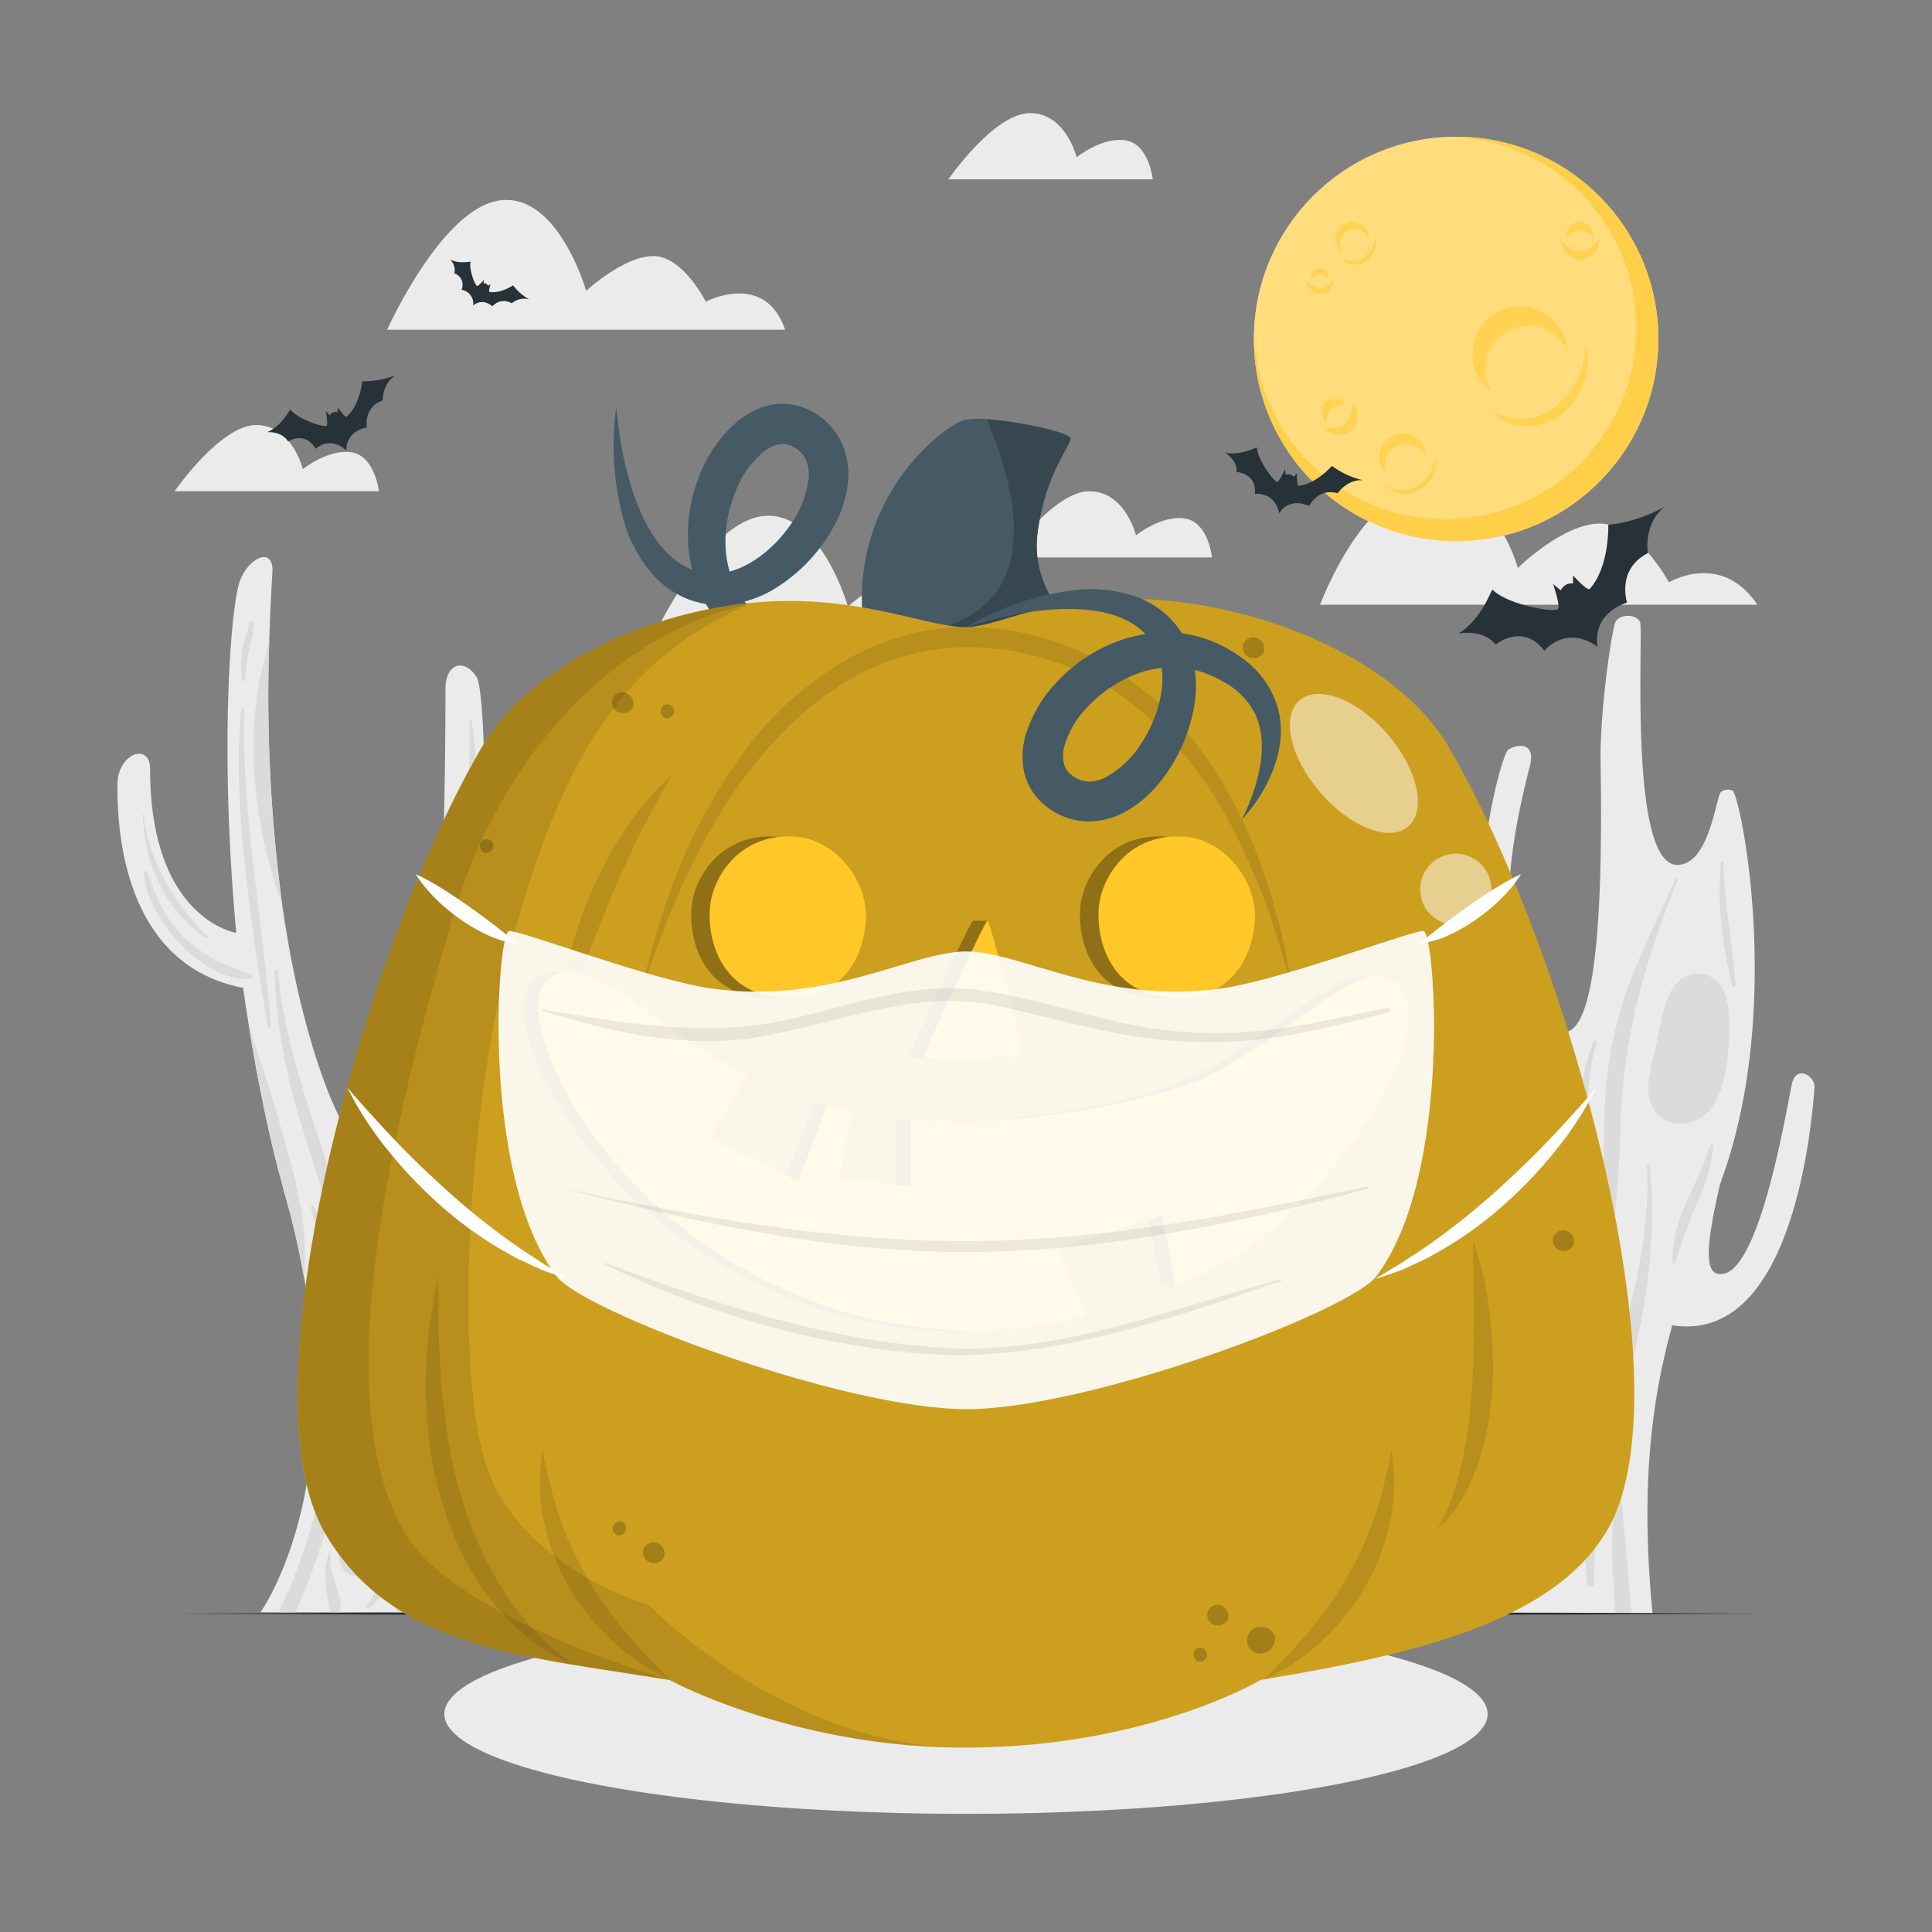<svg xmlns="http://www.w3.org/2000/svg" viewBox="0 0 500 500"><rect x="0" y="0" width="500" height="500" fill="#808080" stroke="none"/><g id="freepik--background-complete--inject-17"><path d="M454.82,156.51H341.64s11.22-30.65,28.49-30.65S392.81,147,392.81,147s11.65-11.5,21.23-11.5,17.89,15.19,17.89,15.19S445.46,142.54,454.82,156.51Z" style="fill:#ebebeb"></path><path d="M98.07,127.14H45.18S57,110,66.31,110s12.06,11.41,12.06,11.41S85,116.1,91,117.06,98.07,127.14,98.07,127.14Z" style="fill:#ebebeb"></path><path d="M298.33,46.41h-52.9s11.82-17.13,21.13-17.13S278.63,40.7,278.63,40.7s6.57-5.33,12.66-4.38S298.33,46.41,298.33,46.41Z" style="fill:#ebebeb"></path><path d="M313.67,144.26H260.78s11.81-17.12,21.13-17.12S294,138.55,294,138.55s6.57-5.32,12.66-4.37S313.67,144.26,313.67,144.26Z" style="fill:#ebebeb"></path><path d="M203.19,85.33h-103s14.11-31.5,29.2-33.47,22.31,23.41,22.31,23.41,9.74-9,17.39-9,13.57,11.81,13.57,11.81S197.94,70,203.19,85.33Z" style="fill:#ebebeb"></path><path d="M271,167.06h-103s14.11-31.5,29.2-33.47S219.45,157,219.45,157s9.74-9,17.39-9,13.56,11.81,13.56,11.81S265.72,151.74,271,167.06Z" style="fill:#ebebeb"></path><path d="M469.6,281.47c-.74,9.36-5.44,66.45-36.82,61.51-5.26,19.12-8.32,41.37-5.11,74.49H360.11s-7.07-44,15.43-81.88c17.2-28.91,22.31-48.7,22.31-54.15s-12.75-21.88-14.11-42.67,5.06-43.1,6.42-44.53,7.52-2.92,5.79,3.91c-.64,2.48-1.66,6.56-2.65,11.36-1.72,8.47-3.32,19.18-2.46,27.31,1.11,10.26,6.08,26.28,11.66,29.71a3.58,3.58,0,0,0,4.12,0c7.06-4.62,8.14-36.58,7.61-69.62-.21-12.61,2.87-34,3.89-36s5.21-2.08,6.31,0c1,1.9-3.16,62.92,9.64,62.92,8.48,0,10-18,11.37-18.93a3.16,3.16,0,0,1,3-.28c2.27,2.67,12.69,54.88-2.08,98.39-.43,1.27-.86,2.53-1.3,3.78h0c-3,13.33-4.29,22.09-.48,22.87,10.13,2.09,17.11-38.93,19.1-48.85C464.73,275.28,469.84,278.48,469.6,281.47Z" style="fill:#ebebeb"></path><path d="M447.25,272.3c-.61,7.15-2.5,17.15-11.1,18.44a8,8,0,0,1-8.7-4.61c-1.77-3.84-.58-8.11.34-12,.41-1.77.78-3.59,1.17-5.41.57-3.34,1.38-7.72,3-11.16a8.14,8.14,0,0,1,1.23-2.14A7.09,7.09,0,0,1,439.5,252C449,252.39,447.8,266,447.25,272.3Z" style="fill:#dbdbdb"></path><path d="M395.51,325.54c-1.87,4.19-3.8,8.35-5.73,12.51a.91.91,0,0,1,0,.77,161.87,161.87,0,0,0-13,40.13c-2.34,12.87-2.2,25.57-2.23,38.52h-5.47c-2.38-8.84-2-18.83-.79-27.63a138.18,138.18,0,0,1,8.88-32.59c4.07-10.21,9.13-19.95,14.05-29.77a107.83,107.83,0,0,0,6.87-16.25c1.71-5.43,2.87-11,4.37-16.5.22-.82,1.62-.67,1.5.2A109.26,109.26,0,0,1,395.51,325.54Z" style="fill:#dbdbdb"></path><path d="M403.46,328.2a90.3,90.3,0,0,0-12.62,33.21,78.27,78.27,0,0,0-.85,17.43c.45,6.65,1.37,13.15,1.22,19.83,0,.82,1.28,1,1.45.2,2.42-11.46.45-23.5,1.59-35.11a101.39,101.39,0,0,1,10-35.11A.44.44,0,0,0,403.46,328.2Z" style="fill:#dbdbdb"></path><path d="M433.56,227.51c-4.16,9.66-9.05,18.92-12.57,28.87a104.33,104.33,0,0,0-5.74,32.13c-.31,11.35-.31,22.68-1.43,34-1.17,11.85-3.42,23.48-5.48,35.19-.16.91,1.15,1.31,1.4.39A282.5,282.5,0,0,0,419.38,292c.43-22.15,6.32-43.8,14.82-64.21C434.35,227.42,433.72,227.15,433.56,227.51Z" style="fill:#dbdbdb"></path><path d="M426.93,301.75c0-.44-.73-.46-.71,0,1.14,18.5-4.49,36.88-9,54.65A241.38,241.38,0,0,0,412,382.75c-1.21,8.86-2.32,18.14-1.22,27.06a.89.89,0,0,0,1.77,0,143.27,143.27,0,0,1,2.73-27.64c1.95-9.08,4.43-18.05,6.6-27.08C426.09,337.47,428.87,319.92,426.93,301.75Z" style="fill:#dbdbdb"></path><path d="M422.34,417.47h-4.2c-.39-3.6-.51-7.26-.75-10.54-.53-7.14.16-14,.72-21.13a.77.77,0,0,1,1.54,0c.19,6.82,1.13,13.64,1.61,20.46.23,3.17.5,6.34.86,9.51C422.18,416.33,422.26,416.9,422.34,417.47Z" style="fill:#dbdbdb"></path><path d="M400.08,359.73c0-.35-.58-.37-.56,0,.35,7.48-.08,15-.26,22.5s-1.2,15.12-.66,22.48a.59.59,0,0,0,1.16.16c2.06-6.85,2.14-14.85,2.18-21.95C402,375.1,401,367.48,400.08,359.73Z" style="fill:#dbdbdb"></path><path d="M385.28,400.7a94.41,94.41,0,0,1-1,16.77h-3.45A80.32,80.32,0,0,1,381.4,400c.88-7.6,1.73-15.22,2.76-22.79.09-.68,1.16-.49,1.15.15C385.25,385.16,385.23,392.92,385.28,400.7Z" style="fill:#dbdbdb"></path><path d="M442.57,296.29c-3,10.47-10.15,19.09-9.68,30.42a.3.3,0,0,0,.58.08c2-5.48,3.49-10.74,6-16a46,46,0,0,0,3.95-14.34C443.53,295.89,442.71,295.82,442.57,296.29Z" style="fill:#dbdbdb"></path><path d="M446.06,223.33c0-.44-.61-.41-.66,0-1.17,10.67.51,21.41,2.86,31.8a.45.45,0,0,0,.88-.12C448.5,244.41,446.23,234,446.06,223.33Z" style="fill:#dbdbdb"></path><path d="M412.37,269.62c-5.08,12.44-3.74,25.95-3.51,39.1,0,.48.8.63.88.11,2-12.89-.48-26.35,3.48-39C413.39,269.31,412.58,269.12,412.37,269.62Z" style="fill:#dbdbdb"></path><path d="M30.39,203.06c0,8,0,46.35,32.54,52.6,0,0,.53,4,1.56,10.37,1.24,7.68,3.22,18.71,5.85,29.93a.22.22,0,0,0,0,.08c.91,3.86,1.89,7.74,3,11.51a.29.29,0,0,0,0,.09l.3,1.06a210.43,210.43,0,0,1,5.07,21.92c10,57.32-11.3,86.63-11.3,86.63h44.77S123.25,363.6,99.7,309.78c-4.35-10,13-18.06,20.55-36.59,6.42-15.7,6.24-92.95,3.12-97.92s-8.09-3.74-8.09,3.11,0,71-4.37,83.45-23,27.4-23,27.4S78.37,271.88,73,233.88v0a404.57,404.57,0,0,1-3.33-67.61s0,0,0,0q.24-8.67.82-18c.45-7.14-6.23-4-8.46,2.23s-5.35,42.34-.89,90.93c0,0-22.29-3.48-22.29-42.35C38.86,191.92,30.39,195,30.39,203.06Z" style="fill:#ebebeb"></path><path d="M90,309.26c2.57,9.71,6.09,19.16,8.64,28.89a214.37,214.37,0,0,1,5.76,29.9,169.07,169.07,0,0,1,.88,29.33c-.39,6.71-1.78,13.27-2.83,19.87h4.08c4.84-15.37,4.19-32.69,1.7-48.2a239.32,239.32,0,0,0-7.18-30c-3-10.08-5.87-20.37-9.69-30.17A.71.71,0,0,0,90,309.26Z" style="fill:#dbdbdb"></path><path d="M71.94,251.36c1.79,20.48,10,40.36,15.84,59.92a177.47,177.47,0,0,1,7,61.06.38.38,0,0,1-.76,0c-.19-11.19-.36-22.45-2.44-33.48-1.88-10-4.85-19.75-7.84-29.43-2.93-9.49-6.18-18.91-8.59-28.56a145.47,145.47,0,0,1-4.1-29.51C71.06,250.8,71.89,250.81,71.94,251.36Z" style="fill:#dbdbdb"></path><path d="M72,417.25h4.51c1.25-2.8,2.37-5.64,3.44-8.39a129.57,129.57,0,0,0,7-25.35,136.34,136.34,0,0,0-1.26-51c-.1-.48-.79-.27-.72.2a143.16,143.16,0,0,1-1.64,51.17,153.76,153.76,0,0,1-7.08,23.95C75.08,411.07,73.58,414.18,72,417.25Z" style="fill:#dbdbdb"></path><path d="M88.8,395.15c1-3.77,1.67-8.4,3.41-11.91a4,4,0,0,1,3.21-2.39.62.62,0,0,1,.31-.05l.46.07a3.91,3.91,0,0,1,.85.21,1.84,1.84,0,0,1,1.27,1.27s0,.07,0,.1c2,3.14,1.25,9.87,1,12.34-.43,3.85-1.47,14-7.52,13C85.9,407,87.8,398.81,88.8,395.15Z" style="fill:#dbdbdb"></path><path d="M64.49,266c1.24,7.68,3.22,18.71,5.85,29.93a.22.22,0,0,0,0,.08l1,3.83c.7,2.56,1.35,5.12,1.93,7.68a.29.29,0,0,0,0,.09l.3,1.06a210.43,210.43,0,0,1,5.07,21.92c1-9.62-.63-19.18-3.18-28.76C72.28,289.73,68.64,277.84,64.49,266Z" style="fill:#dbdbdb"></path><path d="M119.19,241.28a4.41,4.41,0,0,1,.42-2,1.45,1.45,0,0,1,1.45-.7,1.49,1.49,0,0,1,1.2,1c0,.07,0,.14.07.21a1.24,1.24,0,0,1,.2.47,3.65,3.65,0,0,1,0,.93,2.15,2.15,0,0,1-.52,2.37,1.56,1.56,0,0,1-2.42-.31A2.71,2.71,0,0,1,119.19,241.28Z" style="fill:#dbdbdb"></path><path d="M93.83,291.43c10.55-12.49,23-27.13,22.93-44.43,0-.43.6-.4.65,0,2.4,19-9.77,33.11-22.68,45.33A.64.64,0,0,1,93.83,291.43Z" style="fill:#dbdbdb"></path><path d="M95.44,299.8c.52-3.11,3-5.77,5-8.05,2.76-3.06,5.76-5.85,8.11-9.26a.43.43,0,0,1,.74.43,53.79,53.79,0,0,1-6.13,8.48c-2.4,2.86-4.35,6.18-6.87,8.9C95.92,300.71,95.37,300.26,95.44,299.8Z" style="fill:#dbdbdb"></path><path d="M121.54,186.31c0-.34.48-.32.52,0,2,15.18,2.36,31.4-.44,46.53-.09.48-.84.36-.84-.12C120.78,217.27,121.52,201.78,121.54,186.31Z" style="fill:#dbdbdb"></path><path d="M118.23,209.81c0-.12.19-.12.19,0,.08,10,.09,20.88-2.13,30.7a.53.53,0,0,1-1-.14C115.33,230.26,117.13,219.86,118.23,209.81Z" style="fill:#dbdbdb"></path><path d="M38.12,225.7c2.3,6.65,4.82,12.62,10.18,17.45a39.63,39.63,0,0,0,8.09,5.67c2.82,1.46,6,2.13,8.72,3.65a.44.44,0,0,1-.21.81c-6.6.78-14.13-4.57-18.41-9.12-4.64-4.92-8.8-11.43-9.25-18.35C37.2,225.29,38,225.24,38.12,225.7Z" style="fill:#dbdbdb"></path><path d="M37.14,210.66c1.33,12.41,7.91,22.89,16.5,31.58.24.24-.07.68-.37.48-10.71-7.1-16-19.6-16.33-32.06C36.93,210.52,37.13,210.53,37.14,210.66Z" style="fill:#dbdbdb"></path><path d="M62.4,183.49c.05-.46.74-.47.73,0-.49,27.58,4.87,54.69,7,82.09,0,.46-.72.57-.8.11C66.87,252.24,65,238.6,63.5,225,62,211.21,61.13,197.35,62.4,183.49Z" style="fill:#dbdbdb"></path><path d="M65.78,199.52A119.73,119.73,0,0,0,73,233.86a404.57,404.57,0,0,1-3.33-67.61,104.39,104.39,0,0,0-2.81,11.64A94.39,94.39,0,0,0,65.78,199.52Z" style="fill:#dbdbdb"></path><path d="M62.7,168.26c.37-2.46,1.41-4.71,1.88-7.14.1-.51,1-.53,1,0,.34,2.12-.33,3.9-.88,5.94a64.42,64.42,0,0,0-1.3,8.74.44.44,0,0,1-.88,0A32.24,32.24,0,0,1,62.7,168.26Z" style="fill:#dbdbdb"></path><path d="M92.34,302.59a108.45,108.45,0,0,1,12.37,34.21.38.38,0,0,1-.74.2c-3.85-11.46-8.24-22.75-12.3-34.13C91.53,302.47,92.14,302.24,92.34,302.59Z" style="fill:#dbdbdb"></path><path d="M81.22,312.21c2,4.12,4.24,10.17,3.34,14.8a.12.12,0,0,1-.21,0c-1.08-2-1.36-4.46-1.9-6.7-.63-2.61-1.43-5.17-2-7.77C80.29,312.08,81,311.73,81.22,312.21Z" style="fill:#dbdbdb"></path><path d="M94.92,415.58A31.71,31.71,0,0,0,100.41,402c1-5.89,2.15-12.22,1.08-18.17-.89-4.88-2.58-9.49-3.23-14.43a75.65,75.65,0,0,1-.21-17.73c0-.38.61-.39.6,0a74.35,74.35,0,0,0,2,20.38c1.35,5.52,3.52,10.85,3.49,16.61,0,8.78-1.38,21.35-8.4,27.51C95.31,416.55,94.56,416.08,94.92,415.58Z" style="fill:#dbdbdb"></path><path d="M85.41,417.25h2.65a11.2,11.2,0,0,0-.35-4.41c-.88-3.42-2.65-7.19-2.12-10.81,0-.2-.26-.37-.36-.15C83,407,84.8,412.09,85.41,417.25Z" style="fill:#dbdbdb"></path><path d="M86.1,398.77s0,0,0,0a2.4,2.4,0,0,0-.33,1.43s0,0,0,0A2.42,2.42,0,0,1,86.1,398.77Z" style="fill:#dbdbdb"></path></g><g id="freepik--Moon--inject-17"><circle cx="376.84" cy="87.73" r="52.33" style="fill:#fff"></circle><circle cx="376.84" cy="87.73" r="52.33" style="fill:#FFC727;opacity:0.6"></circle><path d="M413.85,124.74a52.34,52.34,0,0,1-89.32-38.49,49.48,49.48,0,1,0,50.84-50.83,52.33,52.33,0,0,1,38.48,89.32Z" style="fill:#FFC727;opacity:0.6"></path><g style="opacity:0.5"><path d="M349.85,104.08a4.62,4.62,0,0,1,1.49,3.36,5.07,5.07,0,0,1-1.48,3.69,4.57,4.57,0,0,1-3.83,1.32,5.53,5.53,0,0,1-3.29-1.58,17.12,17.12,0,0,0,3.25-.22,4,4,0,0,0,2.25-1.12,5.45,5.45,0,0,0,1.32-2.28A9.54,9.54,0,0,0,349.85,104.08Z" style="fill:#FFC727"></path><path d="M343.37,109.16a3,3,0,0,1-1.3-2.32,3.57,3.57,0,0,1,1-2.74,3.25,3.25,0,0,1,2.86-.93,3.49,3.49,0,0,1,2.25,1.36A16.21,16.21,0,0,0,346,105a2.94,2.94,0,0,0-1.28.73,4.1,4.1,0,0,0-.87,1.32A7.64,7.64,0,0,0,343.37,109.16Z" style="fill:#FFC727"></path><path d="M413.8,61.87a4.69,4.69,0,0,1-1.12,3.51,5.14,5.14,0,0,1-3.57,1.78,4.58,4.58,0,0,1-3.73-1.57A5.46,5.46,0,0,1,404,62.23a16.89,16.89,0,0,0,2.57,2,4.09,4.09,0,0,0,2.43.66,5.48,5.48,0,0,0,2.5-.82A9.82,9.82,0,0,0,413.8,61.87Z" style="fill:#FFC727"></path><path d="M405.57,61.36a3,3,0,0,1,.57-2.59,3.61,3.61,0,0,1,2.6-1.37,3.25,3.25,0,0,1,2.75,1.22,3.36,3.36,0,0,1,.77,2.5A16.2,16.2,0,0,0,410.32,60a2.83,2.83,0,0,0-1.44-.3,4.17,4.17,0,0,0-1.53.41A7.66,7.66,0,0,0,405.57,61.36Z" style="fill:#FFC727"></path><path d="M345,72.5a3.18,3.18,0,0,1-.76,2.38,3.45,3.45,0,0,1-2.43,1.21A3.09,3.09,0,0,1,339.24,75a3.75,3.75,0,0,1-1-2.29A11.63,11.63,0,0,0,340,74.1a2.76,2.76,0,0,0,1.65.44,3.64,3.64,0,0,0,1.7-.56A6.59,6.59,0,0,0,345,72.5Z" style="fill:#FFC727"></path><path d="M339.37,72.15a2.05,2.05,0,0,1,.39-1.77,2.43,2.43,0,0,1,1.77-.93,2.2,2.2,0,0,1,1.87.83,2.24,2.24,0,0,1,.53,1.7,11.19,11.19,0,0,0-1.32-.77,1.91,1.91,0,0,0-1-.21,3.1,3.1,0,0,0-1.05.28A5.48,5.48,0,0,0,339.37,72.15Z" style="fill:#FFC727"></path><path d="M397.56,84.49a11.09,11.09,0,0,1,8,6.1,12.27,12.27,0,1,0-19.39,10.92,11.18,11.18,0,0,1,11.36-17Z" style="fill:#FFC727"></path><path d="M410.34,89.43a15.85,15.85,0,0,1-.43,9.57,18.7,18.7,0,0,1-5.64,8,13.53,13.53,0,0,1-9.4,3.25,14.62,14.62,0,0,1-8.87-3.66,19.78,19.78,0,0,0,8.87,1.77,17.11,17.11,0,0,0,2.15-.3,12.1,12.1,0,0,0,2-.68,13.54,13.54,0,0,0,3.66-2.24c.56-.47,1.11-1,1.64-1.49s1-1.07,1.45-1.67a19.91,19.91,0,0,0,2.36-3.75A22.2,22.2,0,0,0,410.34,89.43Z" style="fill:#FFC727"></path><path d="M351.55,59.34a3.87,3.87,0,0,1,2.71,2.28,4.31,4.31,0,1,0-7,3.48,3.92,3.92,0,0,1,4.28-5.76Z" style="fill:#FFC727"></path><path d="M356,61.29a5.31,5.31,0,0,1-.22,3.4,6.52,6.52,0,0,1-2.13,2.79,4.77,4.77,0,0,1-3.45,1,4.92,4.92,0,0,1-3-1.55,7.22,7.22,0,0,0,3.08.66,4.69,4.69,0,0,0,2.72-1A7.85,7.85,0,0,0,356,61.29Z" style="fill:#FFC727"></path><path d="M365.6,115.14a5.54,5.54,0,0,1,3.59,3.53,6.12,6.12,0,1,0-10.3,4.16,5.58,5.58,0,0,1,6.71-7.69Z" style="fill:#FFC727"></path><path d="M371.61,118.4a8,8,0,0,1-.85,4.7,9.31,9.31,0,0,1-3.3,3.61,6.71,6.71,0,0,1-4.83,1,7.31,7.31,0,0,1-4.16-2.35,9.53,9.53,0,0,0,4.27,1.47,6.66,6.66,0,0,0,4.11-1.09,10.36,10.36,0,0,0,3.14-3.08A11,11,0,0,0,371.61,118.4Z" style="fill:#FFC727"></path></g></g><g id="freepik--Shadow--inject-17"><ellipse cx="250" cy="443.59" rx="135" ry="25.84" style="fill:#ebebeb"></ellipse></g><g id="freepik--Floor--inject-17"><polygon points="44.41 417.61 95.81 417.37 147.2 417.28 250 417.11 352.8 417.28 404.19 417.37 455.59 417.61 404.19 417.86 352.8 417.94 250 418.11 147.2 417.94 95.81 417.85 44.41 417.61" style="fill:#263238"></polygon></g><g id="freepik--Pumpkin--inject-17"><path d="M159.5,105.4c.93,9.82,2.82,19.62,6.79,28.19,2,4.22,4.53,8.14,7.85,10.85a16.82,16.82,0,0,0,11.08,4.09c7.85-.44,15.51-6.64,20.09-13.82a25.31,25.31,0,0,0,4-11.3c.15-3.65-1.18-6.13-3.89-7.7a5.28,5.28,0,0,0-3.67-.71,9.12,9.12,0,0,0-4.21,2,24.48,24.48,0,0,0-7,9.75c-3.32,7.84-4,17.18-.32,24.68a25.08,25.08,0,0,0,8,9.71,19.19,19.19,0,0,0,11.45,4.49c8.53.06,17-6.42,23.38-13.78a40.81,40.81,0,0,1-8.68,12.4,25.74,25.74,0,0,1-14.28,7.37,24,24,0,0,1-16.29-4,32.78,32.78,0,0,1-11.56-12.07c-5.46-10.18-5.35-22.43-1.13-32.69a34.54,34.54,0,0,1,10-14,19.55,19.55,0,0,1,9.06-4.19,15.87,15.87,0,0,1,10.52,2.14,17.78,17.78,0,0,1,7,7.51,19.35,19.35,0,0,1,1.81,9.75c-.44,6.3-3,11.56-6.14,16.13a43.18,43.18,0,0,1-11.86,11.51,28.58,28.58,0,0,1-16.37,4.87,23.12,23.12,0,0,1-15.55-7.2,35.41,35.41,0,0,1-7.93-13.9A72,72,0,0,1,159.5,105.4Z" style="fill:#455a64"></path><path d="M279.34,163.65c-30.58,12.7-55.65,0-55.65,0-5-34.27,20.58-53.36,25.72-54.93a19.82,19.82,0,0,1,6-.22c8.5.59,21.64,3.47,21.64,5,0,2-6.57,9.08-8.54,24.48S279.34,163.65,279.34,163.65Z" style="fill:#455a64"></path><path d="M279.34,163.65c-30.58,12.7-55.65,0-55.65,0s58.46,9,31.71-55.15c8.5.59,21.64,3.47,21.64,5,0,2-6.57,9.08-8.54,24.48S279.34,163.65,279.34,163.65Z" style="fill:#37474f"></path><path d="M417.36,393.37c-.62,1.28-1.28,2.48-2,3.61-14.45,23.28-51.09,31.5-89.08,37.77,0,0-29.34,17.52-76.49,17.52a170.74,170.74,0,0,1-18.65-1c-34.45-3.73-57.8-16.46-57.8-16.46-38-6.28-71.57-8.07-89.12-37.81C62.36,359.9,94.65,244.33,124.87,193.1c13.14-22.19,48.1-37.56,79.22-37.56,22,0,36.64,6.76,45.73,6.76,8.47,0,19.38-7.34,41.86-7.34a117.5,117.5,0,0,1,23.61,2.52l0,0a109.81,109.81,0,0,1,10.92,2.78,114.33,114.33,0,0,1,21.86,9l0,0c11.53,6.24,21.06,14.3,26.64,23.76C404.11,242.76,436.08,353.3,417.36,393.37Z" style="fill:#FFC727"></path><path d="M417.36,393.37c-.62,1.28-1.28,2.48-2,3.61-14.45,23.28-51.09,31.5-89.08,37.77,0,0-29.34,17.52-76.49,17.52a170.74,170.74,0,0,1-18.65-1c-34.45-3.73-57.8-16.46-57.8-16.46-38-6.28-71.57-8.07-89.12-37.81C62.36,359.9,94.65,244.33,124.87,193.1c13.14-22.19,48.1-37.56,79.22-37.56,22,0,36.64,6.76,45.73,6.76,8.47,0,19.38-7.34,41.86-7.34a117.5,117.5,0,0,1,23.61,2.52l0,0a109.81,109.81,0,0,1,10.92,2.78,114.33,114.33,0,0,1,21.86,9l0,0c11.53,6.24,21.06,14.3,26.64,23.76C404.11,242.76,436.08,353.3,417.36,393.37Z" style="opacity:0.2"></path><g style="opacity:0.1"><path d="M165.6,258.41a207.73,207.73,0,0,1,9.78-32.82,143.94,143.94,0,0,1,16.56-30.23,86.89,86.89,0,0,1,25.5-23.64,64.48,64.48,0,0,1,33.74-9.51A74.19,74.19,0,0,1,285,171.3a79.43,79.43,0,0,1,26,23.18c13.81,18.87,20.41,41.54,23.92,63.93-3-11-5.84-22-10.51-32.34-4.3-10.41-9.58-20.47-16.64-29.13s-15.22-16.34-25-21.42a69.39,69.39,0,0,0-31.61-8,59.3,59.3,0,0,0-31.24,8.38c-9.56,5.49-17.7,13.29-24.72,22C181.23,215.44,172.45,236.76,165.6,258.41Z"></path><path d="M173.61,434.77a53.89,53.89,0,0,1-15.06-10,60.46,60.46,0,0,1-11.43-14.29,58.62,58.62,0,0,1-6.45-17.16,50.55,50.55,0,0,1-.28-18.1,143,143,0,0,0,4.26,17,90.8,90.8,0,0,0,7,15.59C157.3,417.83,165,426.44,173.61,434.77Z"></path><path d="M326.9,434.77c8.61-8.33,16.3-16.94,21.91-26.91a91.61,91.61,0,0,0,7.05-15.59,147,147,0,0,0,4.26-17,51,51,0,0,1-.28,18.1,58.64,58.64,0,0,1-6.46,17.16A60.21,60.21,0,0,1,342,424.77,53.7,53.7,0,0,1,326.9,434.77Z"></path><path d="M148.61,430.82c-8.91-3.37-16.45-10-22.26-17.68s-9.82-16.74-12.47-26-3.53-18.91-3.78-28.42c.12-4.76.43-9.52.81-14.24.82-4.69,1.46-9.37,2.44-14,.21,4.75.09,9.43.14,14.1l.72,13.95c1.08,9.19,2,18.41,4.74,27.17a93.65,93.65,0,0,0,10.77,25.07C134.69,418.42,140.7,425.64,148.61,430.82Z"></path><path d="M144,269.65a87.63,87.63,0,0,1,2.52-18.95,122.54,122.54,0,0,1,5.85-18.24c4.9-11.76,11.71-23.08,21.26-31.65-3,5.66-6.1,11.05-8.79,16.67s-5.33,11.22-7.6,17C152.43,246,148.35,257.68,144,269.65Z"></path><path d="M372.07,395.48c3.38-5.52,5.05-11.61,6.42-17.68a121.59,121.59,0,0,0,2.41-18.57c.52-6.25.45-12.55.53-18.9l-.12-9.56c-.08-3.19-.17-6.4,0-9.67,1,3.08,1.8,6.22,2.6,9.37s1.18,6.38,1.66,9.59.59,6.48.79,9.73c0,3.26.11,6.53-.17,9.8a73.5,73.5,0,0,1-3.72,19.32C380.27,385.07,377.2,391.31,372.07,395.48Z"></path></g><path d="M316.2,415.52a3,3,0,0,1,1.61,3.49,2.89,2.89,0,0,1-4,1.32,2.68,2.68,0,0,1,2.35-4.81Z" style="opacity:0.2"></path><path d="M405.68,318.64a3,3,0,0,1,1.6,3.49,2.88,2.88,0,0,1-3.95,1.32,2.76,2.76,0,0,1-1.3-3.4A2.8,2.8,0,0,1,405.68,318.64Z" style="opacity:0.2"></path><path d="M162.26,179.42a3,3,0,0,1,1.61,3.49,2.89,2.89,0,0,1-4,1.33,2.68,2.68,0,0,1,2.35-4.82Z" style="opacity:0.2"></path><path d="M325.51,165.19a3,3,0,0,1,1.61,3.49,2.89,2.89,0,0,1-4,1.33,2.68,2.68,0,0,1,2.35-4.82Z" style="opacity:0.2"></path><path d="M170.27,399.39a3,3,0,0,1,1.61,3.49,2.88,2.88,0,0,1-4,1.32,2.77,2.77,0,0,1-1.3-3.4A2.81,2.81,0,0,1,170.27,399.39Z" style="opacity:0.2"></path><path d="M312.27,428.83a2,2,0,0,1-2.21,1.14,1.86,1.86,0,0,1-1-2.51,1.78,1.78,0,0,1,2.15-.94A1.82,1.82,0,0,1,312.27,428.83Z" style="opacity:0.2"></path><path d="M174.35,184.66a1.94,1.94,0,0,1-2.2,1.14,1.86,1.86,0,0,1-1-2.5,1.73,1.73,0,0,1,3.18,1.36Z" style="opacity:0.2"></path><path d="M127.6,219.56a1.94,1.94,0,0,1-2.2,1.15,1.86,1.86,0,0,1-1-2.51,1.73,1.73,0,0,1,3.18,1.36Z" style="opacity:0.2"></path><path d="M318.09,173.08a1.94,1.94,0,0,1-2.2,1.14,1.88,1.88,0,0,1-1-2.51,1.73,1.73,0,0,1,3.18,1.37Z" style="opacity:0.2"></path><path d="M161.94,396.17a2,2,0,0,1-2.2,1.14,1.86,1.86,0,0,1-1-2.51,1.73,1.73,0,0,1,3.18,1.37Z" style="opacity:0.2"></path><path d="M325.06,421.2a3.9,3.9,0,0,1,4.65,1.79c.88,1.81-.56,4.29-2.47,4.81a3.58,3.58,0,0,1-4.29-2A3.62,3.62,0,0,1,325.06,421.2Z" style="opacity:0.2"></path><path d="M249.82,452.27a170.74,170.74,0,0,1-18.65-1c-34-3.68-57.19-16.13-57.79-16.45h0c-38-6.27-71.54-8.07-89.08-37.8C62.36,359.9,94.65,244.33,124.87,193.1c11.58-19.56,40.12-33.82,68-36.93l.37,0,.14.38c-30.69,13.82-46.26,36.32-59.5,82.05s-17.36,122.05-6.2,145.3,40.23,31.44,40.23,31.44S203.38,452.27,249.82,452.27Z" style="opacity:0.1"></path><path d="M173.33,434.78c-38-6.27-71.54-8.07-89.08-37.8C62.36,359.9,94.65,244.33,124.87,193.1c11.58-19.56,40.12-33.82,68-36.93l.51.34c-32.2,7-63.33,36.3-76.56,82s-33.76,123-11.62,158.84C118.58,419,171.67,434.3,173.33,434.78Z" style="opacity:0.1"></path><path d="M250.07,162.31a71.86,71.86,0,0,1,28.48-9.63,35.31,35.31,0,0,1,15.89,1.91,23.07,23.07,0,0,1,12.67,11.53,28.61,28.61,0,0,1,1.88,17,43.43,43.43,0,0,1-6,15.4c-3,4.66-6.84,9.07-12.48,11.92a19.49,19.49,0,0,1-9.69,2.12,17.82,17.82,0,0,1-9.64-3.54,15.89,15.89,0,0,1-6.05-8.86,19.38,19.38,0,0,1,.34-10,34.56,34.56,0,0,1,9.05-14.69c7.82-7.88,19.07-12.73,30.58-11.66a32.83,32.83,0,0,1,15.61,6,24,24,0,0,1,10,13.45c1.54,5.59.59,11.22-1.24,16a41.1,41.1,0,0,1-8.06,12.82c4.31-8.73,7-19.06,3.62-26.9a19.16,19.16,0,0,0-8.59-8.81,25,25,0,0,0-12.05-3.61c-8.34-.47-16.68,3.77-22.62,9.87a24.56,24.56,0,0,0-6.26,10.28,9.3,9.3,0,0,0-.18,4.64,5.31,5.31,0,0,0,2.08,3.11c2.5,1.88,5.3,2.15,8.6.59a25.13,25.13,0,0,0,8.86-8.1c4.83-7,7.57-16.48,4.93-23.88a16.84,16.84,0,0,0-8.07-8.62c-3.79-2-8.38-2.81-13.05-3C269.26,157.29,259.49,159.35,250.07,162.31Z" style="fill:#455a64"></path><path d="M336.33,181.23c-4.83,4.15-2.44,14.83,5.33,23.85s18,13,22.8,8.82,2.43-14.84-5.33-23.86S341.15,177.08,336.33,181.23Z" style="fill:#fff;opacity:0.5"></path><path d="M370.76,223.16a9.22,9.22,0,1,0,13,1A9.23,9.23,0,0,0,370.76,223.16Z" style="fill:#fff;opacity:0.5"></path><path d="M235.34,273.51c-.4-.29,15.72-35,16.43-35.21.14-.05,3.75,0,3.75,0,2.54,8.39,5.63,34,5.4,34.58S236.91,274.65,235.34,273.51Z" style="opacity:0.3"></path><path d="M239.08,273.51c-.4-.29,15.72-35,16.44-35.21s9.43,33.82,9.14,34.58S240.65,274.65,239.08,273.51Z" style="fill:#FFC727"></path><path d="M328.94,315.13c-7.59,7.14-15,13.51-24.59,17.82-.68.31-3.12,0-3.74.13L297,314.66l-27.16,8.4,7.78,17.56A139,139,0,0,1,251,344.4c-21.2.76-48.93-4.87-75.91-24.85-30.54-22.62-45.56-58.12-37.23-65.77,6.2-5.69,15.14.11,33.7,13.77a108.27,108.27,0,0,0,18.21,10.66l-9.82,16.61,22.94,10.9,7.63-19.92c.79.22,3-.33,3.74-.13,1.29.33,1.21,1.4,2.52,1.69l-3.19,17.4,18.38,2.49.16-17.4c1,.09,2.77-.21,3.74-.14a111.41,111.41,0,0,0,13.21.71c17.62-.63,46.84-5.13,61.53-12.66,21.06-10.8,40.63-33.51,48.2-21.72S350.89,294.47,328.94,315.13Z" style="opacity:0.3"></path><path d="M332.67,315c-8.12,7.64-18,13.53-28.32,17.95l-3.63-18.42-27.16,8.4,7.78,17.56a139,139,0,0,1-26.64,3.78c-21.2.75-48.93-4.88-75.91-24.85-30.54-22.62-45.56-58.12-37.23-65.77,6.2-5.69,15.14.11,33.7,13.76a107.62,107.62,0,0,0,18.21,10.67l-9.82,16.6,22.94,10.91,7.63-19.92c2.06.57,4.14,1.09,6.26,1.56l-3.2,17.4,18.39,2.49.16-17.41a124,124,0,0,0,16.95.57c17.62-.63,46.84-5.13,61.53-12.65,21.06-10.8,40.63-33.51,48.2-21.72S354.63,294.34,332.67,315Z" style="fill:#FFC727"></path><path d="M201.39,216.56c-14.21-1.24-21.47,9.83-22.38,17.84-.84,7.38,1.91,22.3,17.92,23.75,14.76,1.35,21.66-8.78,22.39-19.93C220,228.23,211.81,217.47,201.39,216.56Z" style="opacity:0.3"></path><path d="M206.16,216.56c-14.22-1.24-21.48,9.83-22.39,17.84-.84,7.38,1.91,22.3,17.93,23.75,14.75,1.35,21.66-8.78,22.39-19.93C224.74,228.23,216.57,217.47,206.16,216.56Z" style="fill:#FFC727"></path><path d="M302,216.56c-14.21-1.24-21.47,9.83-22.38,17.84-.84,7.38,1.91,22.3,17.92,23.75,14.75,1.35,21.66-8.78,22.39-19.93C320.62,228.23,312.46,217.47,302,216.56Z" style="opacity:0.3"></path><path d="M306.81,216.56c-14.22-1.24-21.48,9.83-22.39,17.84-.84,7.38,1.91,22.3,17.93,23.75,14.75,1.35,21.66-8.78,22.39-19.93C325.39,228.23,317.22,217.47,306.81,216.56Z" style="fill:#FFC727"></path><g style="opacity:0.9"><path d="M356.22,330.27c-7,9.23-74.44,34.42-106.11,34.43h0c-31.67,0-99.15-25.2-106.11-34.43-19.83-26.29-15.31-89.12-12.27-89.33s36.48,12.56,52,14.82c30.77,4.47,52.14-9.52,66.34-9.53h0c14.2,0,35.57,14,66.34,9.53,15.56-2.26,49-15,52-14.82S376.05,304,356.22,330.27Z" style="fill:#fff"></path><path d="M359.13,260.78c-20.3,4.22-33.51,7.71-53.45,6.23-18.6-1.37-34.7-8.52-52.84-10.81-17.36-2.19-33.39,4.33-49.87,7.9-20.58,4.46-42.83.46-62.61-2.85-.24,0-.25.26,0,.34,18.08,5.63,36.75,9.77,54.65,7,21.16-3.33,41.26-12.91,63.15-8.26,16.36,3.48,30.52,8.23,47.52,9.16,20,1.09,32.93-2.22,53.45-7.4C360,261.81,360,260.6,359.13,260.78Z" style="fill:#ebebeb"></path><path d="M331.23,331.11c-26.67,7.14-57.43,19.44-86.3,17.75-30.83-1.81-60.79-11.67-88.18-22-.29-.1-.52.19-.25.33,24.94,12.28,56,21.77,85.84,23.35s62.59-9.88,89.15-19C331.83,331.46,331.59,331,331.23,331.11Z" style="fill:#ebebeb"></path><path d="M353.75,307.06c-34.52,7.33-68.63,14.25-104.88,14.14-34.89-.1-68.49-6.4-101.84-13.37-.06,0-.08.06,0,.08,32.89,8.36,66.91,16,101.86,16.12,35.79.14,71.54-7.43,105.1-16.36C354.47,307.54,354.27,306.94,353.75,307.06Z" style="fill:#ebebeb"></path></g><path d="M133.91,244.2a24.46,24.46,0,0,1-7.91-2.3,43.21,43.21,0,0,1-7-4.09,48.38,48.38,0,0,1-6.23-5.2c-1-1-1.87-2-2.75-3a32.44,32.44,0,0,1-2.42-3.35,34,34,0,0,1,3.67,1.84c1.19.64,2.33,1.35,3.46,2.05,2.26,1.4,4.42,2.89,6.57,4.39s4.25,3.08,6.35,4.67S131.77,242.45,133.91,244.2Z" style="fill:#fff"></path><path d="M367.32,244.2a24.46,24.46,0,0,0,7.91-2.3,43.21,43.21,0,0,0,7-4.09,48.38,48.38,0,0,0,6.23-5.2q1.44-1.44,2.76-3a33.92,33.92,0,0,0,2.41-3.35A34,34,0,0,0,390,228.1c-1.19.64-2.33,1.35-3.45,2.05-2.26,1.4-4.43,2.89-6.58,4.39s-4.24,3.08-6.34,4.67S369.47,242.45,367.32,244.2Z" style="fill:#fff"></path><path d="M147.11,331c-1.54-.47-3.06-1-4.59-1.52-.77-.26-1.52-.54-2.28-.82l-2.22-1-4.4-2.07c-1.42-.77-2.81-1.59-4.23-2.39a99,99,0,0,1-15.67-11.48,114.6,114.6,0,0,1-13.36-14.07,88,88,0,0,1-10.51-16.23c4.21,4.88,8.47,9.59,12.86,14.18s9,8.93,13.66,13.13a184.46,184.46,0,0,0,14.72,11.87c1.29.91,2.59,1.81,3.87,2.75l4,2.59,2,1.33c.68.4,1.38.78,2.06,1.2C144.37,329.33,145.75,330.16,147.11,331Z" style="fill:#fff"></path><path d="M355.92,331c1.53-.47,3.06-1,4.58-1.52.77-.26,1.53-.54,2.29-.82l2.21-1,4.4-2.07c1.43-.77,2.82-1.59,4.23-2.39a98.58,98.58,0,0,0,15.68-11.48,114.6,114.6,0,0,0,13.36-14.07,88,88,0,0,0,10.5-16.23c-4.2,4.88-8.47,9.59-12.85,14.18s-9,8.93-13.67,13.13a181,181,0,0,1-14.72,11.87c-1.28.91-2.59,1.81-3.86,2.75l-4,2.59-2,1.33c-.69.4-1.38.78-2.06,1.2C358.65,329.33,357.28,330.16,355.92,331Z" style="fill:#fff"></path></g><g id="freepik--Bats--inject-17"><path d="M416.22,135.82s.38,10.81-4.79,16.58c-.6.67-4.33-3.48-4.33-3.48V151a3,3,0,0,0-3.15,1.8l-2-1.66s1.79,5.32,1.31,6.43-12.95-.94-16.93-4.91c-.41-.41-2.55,7.46-8.91,11.33,0,0,6.29-1.38,9.67,2.83,0,0,6.91-5.8,12.58,1.59,0,0,5.52-6.91,13.81-1,0,0-2.07-8.09,7.6-11.47,0,0-2.83-8.57,5.39-12.78,0,0-1.31-7.39,4.28-12A37.73,37.73,0,0,1,416.22,135.82Z" style="fill:#263238"></path><path d="M344.71,120.57s-4.13,4.74-8.62,5.14c-.52.05-.46-3.19-.46-3.19l-.82.88a1.76,1.76,0,0,0-2.05-.49l-.18-1.49s-1.35,3-2,3.26-5.14-5.54-5.25-8.81c0-.34-4,2.16-8.29,1.28,0,0,3.22,1.91,3,5,0,0,5.24.28,4.71,5.67,0,0,5.1-.74,6.29,5,0,0,2.33-4.26,7.78-1.86,0,0,2.2-4.77,7.37-3.29,0,0,2.38-3.67,6.56-3.38A22,22,0,0,1,344.71,120.57Z" style="fill:#263238"></path><path d="M93.76,98.66s-.63,6.26-4.07,9.18c-.39.34-2.22-2.35-2.22-2.35l-.16,1.2a1.77,1.77,0,0,0-2,.79l-1-1.11s.62,3.2.25,3.8-7.39-1.55-9.37-4.15c-.2-.27-2.06,4.1-6,5.83,0,0,3.73-.3,5.35,2.39,0,0,4.44-2.8,7.12,1.9,0,0,3.73-3.55,8,.49,0,0-.56-4.82,5.28-6,0,0-1-5.16,4.11-7,0,0-.18-4.36,3.4-6.55A22,22,0,0,1,93.76,98.66Z" style="fill:#263238"></path><path d="M132.78,73.85s-3.3,2.2-6.1,1.7c-.32-.06.25-2,.25-2l-.64.4a1.12,1.12,0,0,0-1.17-.64l.14-.93S124,73.94,123.51,74s-2.2-4.22-1.73-6.22c0-.21-2.81.64-5.24-.6,0,0,1.64,1.69,1,3.56A3.11,3.11,0,0,1,119.44,75a3.58,3.58,0,0,1,3,4.11s2.12-2.2,5,.16a3.9,3.9,0,0,1,5-.77,4.89,4.89,0,0,1,4.55-1A13.7,13.7,0,0,1,132.78,73.85Z" style="fill:#263238"></path></g></svg>